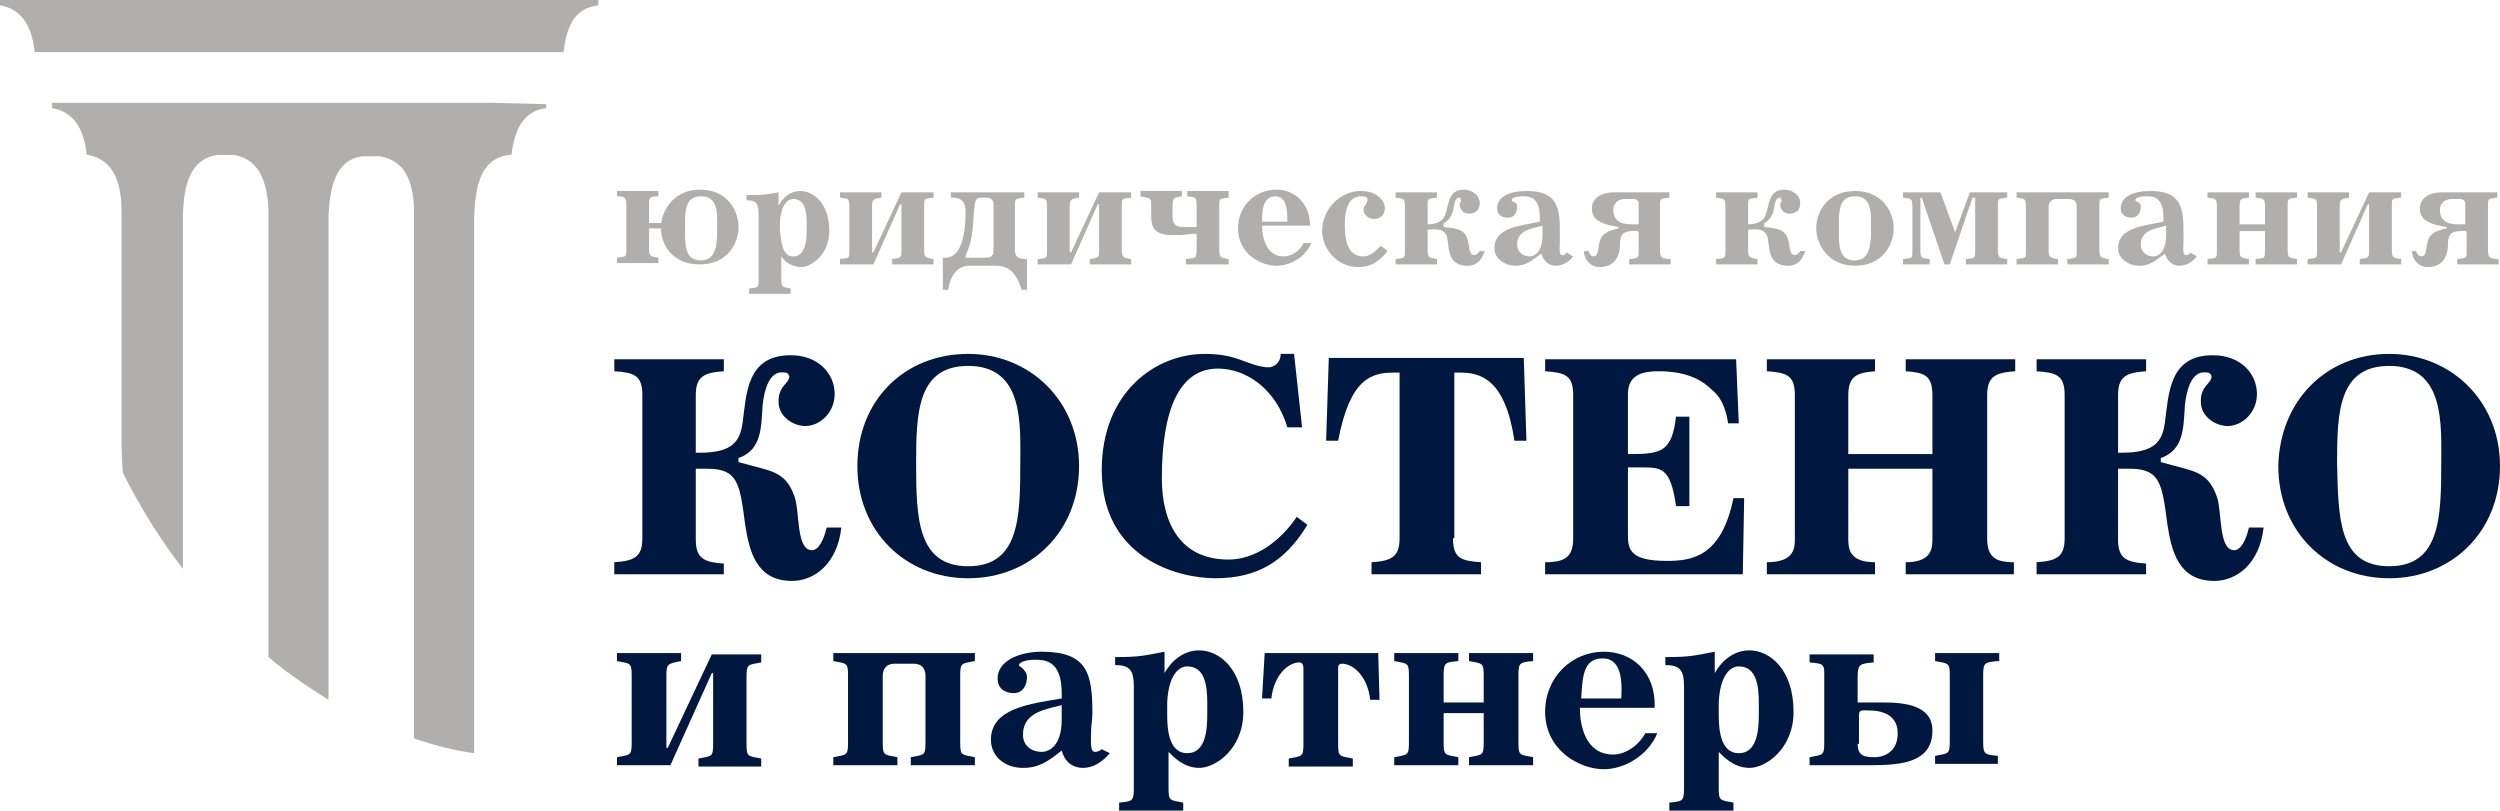 <?xml version="1.0" encoding="utf-8"?>
<!-- Generator: Adobe Illustrator 21.0.2, SVG Export Plug-In . SVG Version: 6.00 Build 0)  -->
<svg version="1.1" id="Слой_1" xmlns="http://www.w3.org/2000/svg" xmlns:xlink="http://www.w3.org/1999/xlink" x="0px" y="0px"
	 viewBox="0 0 187.2 60.7" style="enable-background:new 0 0 187.2 60.7;" xml:space="preserve">
<style type="text/css">
	.st0{fill:#00183F;}
	.st1{fill:#B1AFAD;}
</style>
<g>
	<path class="st0" d="M52.4,33.9c2.5,0,3-0.9,3.2-2.2c0.3-2.2,0.3-5.1,3.6-5.1c2.1,0,3.3,1.4,3.3,2.9c0,1.4-1.1,2.4-2.2,2.4
		c-0.9,0-2-0.7-2-1.8c0-0.2,0-0.5,0.1-0.7c0.2-0.6,0.7-0.8,0.7-1.2c0-0.1-0.1-0.3-0.3-0.3c-0.2,0-1.4-0.4-1.7,2.5
		c-0.1,1.7-0.1,3.3-1.8,3.9v0.3c2.4,0.7,3.5,0.6,4.2,2.6c0.4,1.1,0.1,4,1.3,4c0.5,0,0.9-0.8,1.1-1.7H63c-0.3,2.7-2,4-3.7,4
		c-2.7,0-3.2-2.3-3.5-4.2c-0.4-3-0.5-4.2-2.8-4.2h-0.9v5.3c0,1.4,0.6,1.7,2.1,1.8V43H46v-0.9c1.5-0.1,2.1-0.4,2.1-1.8V29.6
		c0-1.5-0.6-1.7-2.1-1.8v-0.9h8.2v0.9c-1.5,0.1-2.1,0.4-2.1,1.8v4.3H52.4L52.4,33.9z"/>
	<path class="st0" d="M72.5,26.5c4.6,0,8.3,3.5,8.3,8.4c0,4.9-3.6,8.4-8.3,8.4c-4.7,0-8.3-3.5-8.3-8.4C64.2,30,67.7,26.5,72.5,26.5
		L72.5,26.5z M72.5,42.4c3.8,0,3.9-3.6,3.9-7.7c0-2.9,0.3-7.3-3.9-7.3c-3.8,0-3.9,3.5-3.9,7.3C68.6,38.8,68.7,42.4,72.5,42.4
		L72.5,42.4z"/>
	<path class="st0" d="M96.9,26.5l0.6,5.5h-1.1c-0.9-3-3.2-4.4-5.2-4.4c-2.9,0-4.2,3.1-4.2,8.2c0,3.4,1.4,6.1,5,6.1
		c2,0,3.9-1.4,5.1-3.2l0.8,0.6c-1.7,2.8-3.8,4-6.9,4c-2.8,0-8.5-1.5-8.5-8.1c0-5.9,4.1-8.7,7.7-8.7c2.5,0,3,0.8,4.6,1
		c0.1,0,0.2,0,0.3,0c0.5-0.1,0.8-0.5,0.8-1H96.9L96.9,26.5z"/>
	<path class="st0" d="M108.8,40.3c0,1.5,0.6,1.7,2.1,1.8V43h-8.2v-0.9c1.5-0.1,2.1-0.4,2.1-1.8V27.9h-0.4c-1.7,0-3.3,0.4-4.2,5.1
		h-0.9l0.2-6.2h14.6l0.2,6.2h-0.9c-0.7-4.7-2.6-5.1-4.1-5.1h-0.4V40.3L108.8,40.3z"/>
	<path class="st0" d="M130.6,37.5l-0.1,5.5h-14.8v-0.9c1.5,0,2.1-0.4,2.1-1.8V29.6c0-1.5-0.6-1.7-2.1-1.8v-0.9H130l0.2,4.8h-0.8
		c-0.2-1.4-0.7-2.1-1.2-2.5c-0.6-0.6-1.7-1.4-4-1.4c-1.1,0-2.3,0.2-2.3,1.7V34h0.3c2.3,0,3-0.3,3.3-2.8h1v6.7h-1
		c-0.4-2.9-1.1-2.9-2.6-2.9h-1v5c0,1.1,0.1,2,2.9,2c1.9,0,4.1-0.3,5-4.7H130.6L130.6,37.5z"/>
	<path class="st0" d="M138.4,40.3c0,0.7,0,1.8,2,1.8V43h-8.1v-0.9c2.1,0,2.1-1.1,2.1-1.8V29.6c0-1.5-0.6-1.7-2.1-1.8v-0.9h8.1v0.9
		c-1.4,0.1-2,0.4-2,1.8V34h6.3v-4.4c0-1.5-0.6-1.7-2-1.8v-0.9h8.2v0.9c-1.5,0.1-2.1,0.4-2.1,1.8v10.7c0,1.4,0.6,1.8,2,1.8V43h-8.1
		v-0.9c2,0,2-1.1,2-1.8v-5.2h-6.3V40.3L138.4,40.3z"/>
	<path class="st0" d="M158.9,33.9c2.5,0,3-0.9,3.2-2.2c0.3-2.2,0.3-5.1,3.6-5.1c2.1,0,3.3,1.4,3.3,2.9c0,1.4-1.1,2.4-2.2,2.4
		c-0.9,0-2-0.7-2-1.8c0-0.2,0-0.5,0.1-0.7c0.2-0.6,0.7-0.8,0.7-1.2c0-0.1-0.1-0.3-0.3-0.3c-0.2,0-1.4-0.4-1.7,2.5
		c-0.1,1.7-0.1,3.3-1.8,3.9v0.3c2.4,0.7,3.5,0.6,4.2,2.6c0.4,1.1,0.1,4,1.3,4c0.5,0,0.9-0.8,1.1-1.7h1.1c-0.3,2.7-2,4-3.7,4
		c-2.7,0-3.2-2.3-3.5-4.2c-0.4-3-0.5-4.2-2.8-4.2h-0.9v5.3c0,1.4,0.6,1.7,2.1,1.8V43h-8.2v-0.9c1.5-0.1,2.1-0.4,2.1-1.8V29.6
		c0-1.5-0.6-1.7-2.1-1.8v-0.9h8.2v0.9c-1.5,0.1-2.1,0.4-2.1,1.8v4.3H158.9L158.9,33.9z"/>
	<path class="st0" d="M178.9,26.5c4.6,0,8.3,3.5,8.3,8.4c0,4.9-3.6,8.4-8.3,8.4c-4.7,0-8.3-3.5-8.3-8.4
		C170.7,30,174.2,26.5,178.9,26.5L178.9,26.5z M178.9,42.4c3.8,0,3.9-3.6,3.9-7.7c0-2.9,0.3-7.3-3.9-7.3c-3.8,0-3.9,3.5-3.9,7.3
		C175.1,38.8,175.1,42.4,178.9,42.4L178.9,42.4z"/>
	<path class="st0" d="M46.2,57.3v-0.6c1-0.2,1.1-0.1,1.1-1.1v-5c0-1-0.1-0.9-1.1-1.1v-0.6H51v0.6c-1,0.2-1.1,0.2-1.1,1.1V56h0.1
		l3.3-7H57v0.6c-1,0.2-1.1,0.1-1.1,1.1v5c0,1,0.1,0.9,1.1,1.1v0.6h-4.7v-0.6c1-0.2,1.1-0.1,1.1-1.1v-5.3h-0.1l-3.1,6.9H46.2
		L46.2,57.3z"/>
	<path class="st0" d="M73,48.9v0.6c-1,0.2-1.1,0.1-1.1,1.1v5c0,1,0.1,0.9,1.1,1.1v0.6h-4.8v-0.6c1-0.2,1.1-0.1,1.1-1.1v-5
		c0-0.3-0.1-0.9-0.9-0.9H67c-0.8,0-0.9,0.6-0.9,0.9v5c0,1,0.1,0.9,1.1,1.1v0.6h-4.8v-0.6c1-0.2,1.1-0.1,1.1-1.1v-5
		c0-1-0.1-0.9-1.1-1.1v-0.6H73L73,48.9z"/>
	<path class="st0" d="M83.1,56.4c-0.5,0.6-1.2,1.1-2,1.1c-0.5,0-1.3-0.2-1.6-1.3c-1,0.8-1.7,1.3-2.9,1.3c-1.4,0-2.4-0.9-2.4-2.1
		c0-2.4,3-2.7,5.3-3.1v-0.4c0-2.4-1.2-2.5-2-2.5c-0.7,0-1.2,0.2-1.2,0.4c0,0.1,0.3,0.2,0.4,0.4c0.1,0.1,0.2,0.3,0.2,0.5
		c0,0.6-0.3,1.2-1,1.2c-0.6,0-1.2-0.3-1.2-1.1c0-1.3,1.6-2,3.3-2c3.4,0,3.8,1.6,3.8,4.6c0,0.5-0.1,0.9-0.1,1.4
		c0,0.7-0.1,1.5,0.3,1.5c0.2,0,0.4-0.1,0.5-0.2L83.1,56.4L83.1,56.4z M76.6,55c0,0.9,0.7,1.3,1.4,1.3c0.6,0,1.5-0.5,1.5-2.4v-1.1
		C78.4,53.1,76.6,53.3,76.6,55L76.6,55z"/>
	<path class="st0" d="M83.7,49.2c1.5,0,2-0.1,3.5-0.4v1.6c0.5-0.9,1.4-1.7,2.6-1.7c1.5,0,3.3,1.4,3.3,4.6c0,2.8-2.1,4.2-3.3,4.2
		c-1.2,0-2-0.9-2.3-1.2V59c0,1,0.1,0.9,1.1,1.1v0.6h-4.8v-0.6c1-0.1,1.1-0.1,1.1-1.1v-7.6c0-1.2-0.3-1.6-1.4-1.6V49.2L83.7,49.2z
		 M88.9,56.4c1.4,0,1.5-1.8,1.5-2.9v-0.9c0-1.3-0.2-2.7-1.5-2.7c-0.6,0-1.4,0.6-1.5,2.7c0,0.3,0,0.7,0,1
		C87.4,54.8,87.6,56.4,88.9,56.4L88.9,56.4z"/>
	<path class="st0" d="M103.3,52.4h-0.7c-0.2-1.8-1.3-2.7-2.1-2.7c-0.3,0-0.3,0.2-0.3,0.4v5.6c0,1,0.1,0.9,1.1,1.1v0.6h-4.8v-0.6
		c1-0.2,1.1-0.1,1.1-1.1V50c0-0.2-0.1-0.4-0.3-0.4c-0.8,0-1.9,0.9-2.1,2.7h-0.7l0.2-3.4h8.5L103.3,52.4L103.3,52.4z"/>
	<path class="st0" d="M108.1,55.6c0,1,0.1,0.9,1.1,1.1v0.6h-4.8v-0.6c1-0.2,1.1-0.1,1.1-1.1v-5c0-1-0.1-0.9-1.1-1.1v-0.6h4.8v0.6
		c-1,0.1-1.1,0.1-1.1,1.1v2h3v-2c0-1-0.1-0.9-1.1-1.1v-0.6h4.8v0.6c-1,0.1-1.1,0.1-1.1,1.1v5c0,1,0.1,0.9,1.1,1.1v0.6h-4.8v-0.6
		c1-0.2,1.1-0.1,1.1-1.1v-2.2h-3V55.6L108.1,55.6z"/>
	<path class="st0" d="M124.1,54.9c-0.7,1.7-2.5,2.7-4,2.7c-1.8,0-4.4-1.4-4.4-4.3c0-2.6,2-4.5,4.4-4.5c2.1,0,3.9,1.5,3.8,4.2h-5.6
		c0,1.3,0.4,3.5,2.5,3.5c1,0,2-0.8,2.4-1.6H124.1L124.1,54.9z M121.4,52.3c0.1-1.6-0.1-3-1.4-3c-1.5,0-1.5,1.5-1.6,3H121.4
		L121.4,52.3z"/>
	<path class="st0" d="M124.9,49.2c1.5,0,2-0.1,3.5-0.4v1.6c0.5-0.9,1.4-1.7,2.6-1.7c1.5,0,3.3,1.4,3.3,4.6c0,2.8-2.1,4.2-3.3,4.2
		c-1.2,0-2-0.9-2.3-1.2V59c0,1,0.1,0.9,1.1,1.1v0.6h-4.8v-0.6c1-0.1,1.1-0.1,1.1-1.1v-7.6c0-1.2-0.3-1.6-1.4-1.6V49.2L124.9,49.2z
		 M130.2,56.4c1.4,0,1.5-1.8,1.5-2.9v-0.9c0-1.3-0.2-2.7-1.5-2.7c-0.6,0-1.4,0.6-1.5,2.7c0,0.3,0,0.7,0,1
		C128.7,54.8,128.9,56.4,130.2,56.4L130.2,56.4z"/>
	<path class="st0" d="M141,52.6c1.6,0,3.7,0.2,3.7,2.1c0,2.4-2.3,2.6-4.7,2.6h-4.5v-0.6c1-0.2,1.1-0.1,1.1-1.1v-5.3
		c0-0.7-0.4-0.6-1.1-0.7v-0.6h4.8v0.6c-1,0.1-1.2,0.1-1.2,1.1v1.9H141L141,52.6z M139.1,55.7c0,0.9,0.5,1,1.3,1
		c0.4,0,1.7-0.2,1.7-1.8c0-1.5-1.4-1.7-2.1-1.7c-0.6,0-0.8-0.1-0.8,0.4V55.7L139.1,55.7z M149.6,49.5c-1,0.1-1.1,0.1-1.1,1.1v4.9
		c0,1,0.1,1,1.1,1.1v0.6h-4.7v-0.6c1-0.2,1.1-0.1,1.1-1.1v-4.9c0-1-0.1-0.9-1.1-1.1v-0.6h4.8V49.5L149.6,49.5z"/>
	<path class="st1" d="M36.9,7.7h-29v0H3.9v0.4c1.8,0.3,2.4,1.8,2.6,3.5h0.1v0C8.7,12,9.1,14,9.1,15.9V32c0,1.1,0,2.3,0.1,3.4
		c1.3,2.6,2.8,5,4.5,7.2V15.9c0.1-2,0.5-4,2.6-4.3h1.2v0c2,0.3,2.5,2.2,2.6,4v33.6c1.4,1.2,2.9,2.2,4.5,3.2V16.1
		c0.1-2,0.5-4.2,2.6-4.4h1.2v0c2,0.3,2.5,2,2.6,3.8v39.8c1.5,0.5,3,0.9,4.5,1.1V16.2c0.1-2.1,0.4-4.3,2.6-4.6h0.2
		c0.2-1.7,0.8-3.3,2.6-3.5V7.8L36.9,7.7L36.9,7.7L36.9,7.7z M40.8,0L40.8,0L4.1,0v0H0v0.4c1.8,0.3,2.4,1.8,2.6,3.5h39.6
		c0.2-1.7,0.7-3.3,2.6-3.5V0H40.8L40.8,0z"/>
	<path class="st1" d="M49.5,16.8c0.1-1.1,1-2.6,2.9-2.6c2.1,0,2.9,1.6,2.9,2.8c0,1.3-0.9,2.8-2.9,2.8c-2,0-2.9-1.4-2.9-2.7h-0.9v1.5
		c0,0.6,0.1,0.6,0.7,0.7v0.4h-3.1v-0.4c0.7-0.1,0.7,0,0.7-0.7v-3.2c0-0.6-0.1-0.7-0.7-0.7v-0.4h3.1v0.4c-0.7,0-0.7,0.1-0.7,0.7v1.3
		H49.5L49.5,16.8z M51.3,17.1c0,1.1-0.1,2.4,1.2,2.4c1.2,0,1.2-1.4,1.2-2.4c0-1.1,0.1-2.4-1.2-2.4C51.2,14.7,51.3,16,51.3,17.1
		L51.3,17.1z"/>
	<path class="st1" d="M56,14.6c1,0,1.3,0,2.3-0.2v1c0.3-0.6,0.9-1.1,1.6-1.1c1,0,2.2,0.9,2.2,3c0,1.8-1.4,2.7-2.1,2.7
		c-0.8,0-1.3-0.5-1.5-0.8v1.7c0,0.6,0.1,0.6,0.7,0.7V22h-3.1v-0.4c0.7-0.1,0.7,0,0.7-0.7V16c0-0.8-0.2-1-0.9-1V14.6L56,14.6z
		 M59.4,19.2c0.9,0,1-1.2,1-1.9v-0.6c0-0.8-0.1-1.8-1-1.8c-0.4,0-0.9,0.4-1,1.7c0,0.2,0,0.4,0,0.6C58.5,18.2,58.6,19.2,59.4,19.2
		L59.4,19.2z"/>
	<path class="st1" d="M62.9,19.8v-0.4c0.7-0.1,0.7,0,0.7-0.7v-3.2c0-0.7-0.1-0.6-0.7-0.7v-0.4h3.1v0.4c-0.6,0.1-0.7,0.1-0.7,0.7v3.4
		h0.1l2.1-4.5h2.4v0.4c-0.7,0.1-0.7,0-0.7,0.7v3.2c0,0.6,0.1,0.6,0.7,0.7v0.4h-3.1v-0.4c0.7-0.1,0.7-0.1,0.7-0.7v-3.4h-0.1l-2,4.5
		H62.9L62.9,19.8z"/>
	<path class="st1" d="M70.6,21.6v-2.3c1.1,0.1,1.7-1,1.7-3.5c0-1-0.7-1-1-1h-0.1v-0.4h5.5v0.4c-0.7,0.1-0.7,0-0.7,0.7v3.2
		c0,0.6,0.3,0.7,0.9,0.7v2.3h-0.4c-0.5-1.7-1.4-1.8-1.9-1.8h-2.1c-0.5,0-1.3,0.4-1.5,1.8H70.6L70.6,21.6z M73.8,19.3
		c0.6,0,0.6-0.3,0.6-0.8v-3.1c0-0.6-0.3-0.6-0.7-0.6c-0.6,0-0.7-0.1-0.8,1.4c-0.1,2.3-0.5,2.5-0.6,3c0,0,0,0.1,0,0.1
		c0,0,0.1,0,0.2,0H73.8L73.8,19.3z"/>
	<path class="st1" d="M77.7,19.8v-0.4c0.7-0.1,0.7,0,0.7-0.7v-3.2c0-0.7-0.1-0.6-0.7-0.7v-0.4h3.1v0.4c-0.6,0.1-0.7,0.1-0.7,0.7v3.4
		h0.1l2.1-4.5h2.4v0.4c-0.7,0.1-0.7,0-0.7,0.7v3.2c0,0.6,0.1,0.6,0.7,0.7v0.4h-3.1v-0.4c0.7-0.1,0.7-0.1,0.7-0.7v-3.4h-0.1l-2,4.5
		H77.7L77.7,19.8z"/>
	<path class="st1" d="M92,14.8c-0.7,0.1-0.7,0-0.7,0.7v3.2c0,0.6,0.1,0.6,0.7,0.7v0.4h-3.2v-0.4c0.7-0.1,0.8,0,0.8-0.7v-1.2
		c-0.6,0-0.9,0.1-1.2,0.1c-0.3,0-0.6,0-0.9,0c-1.3-0.1-1.3-0.9-1.3-1.6v-0.9c0-0.3-0.4-0.3-0.8-0.4v-0.4h3.1v0.4
		c-0.6,0.1-0.7,0.1-0.7,0.7v0.6c0,0.5,0,1,0.8,1c0.2,0,0.3,0,0.5,0c0.2,0,0.3,0,0.5,0v-1.6c0-0.7-0.1-0.6-0.7-0.7v-0.4H92V14.8
		L92,14.8z"/>
	<path class="st1" d="M98.2,18.2c-0.5,1.1-1.6,1.7-2.6,1.7c-1.2,0-2.9-0.9-2.9-2.8c0-1.7,1.3-2.9,2.9-2.9c1.3,0,2.5,1,2.5,2.7h-3.6
		c0,0.8,0.3,2.3,1.6,2.3c0.7,0,1.3-0.5,1.5-1H98.2L98.2,18.2z M96.4,16.6c0-1-0.1-1.9-0.9-1.9c-0.9,0-1,1-1,1.9H96.4L96.4,16.6z"/>
	<path class="st1" d="M103.9,18.8c-0.7,0.9-1.4,1.2-2.2,1.2c-1.6,0-2.7-1.4-2.7-2.7c0-1.6,1.3-3,2.9-3c1.3,0,1.8,0.8,1.8,1.3
		c0,0.4-0.3,0.8-0.8,0.8c-0.4,0-0.8-0.3-0.8-0.7c0-0.1,0-0.2,0.1-0.3c0.1-0.1,0.2-0.3,0.2-0.5c0-0.1-0.2-0.2-0.3-0.2
		c-0.1,0-0.2,0-0.3,0c-1,0.1-1.1,1.4-1.1,2.1c0,1.2,0.2,2.4,1.4,2.4c0.5,0,0.9-0.4,1.3-0.8L103.9,18.8L103.9,18.8z"/>
	<path class="st1" d="M111.2,18.7c-0.1,0.4-0.4,1.2-1.3,1.2c-1.4,0-1.4-1.1-1.5-1.9c-0.1-0.8-0.6-0.9-1.5-0.8v1.5
		c0,0.6,0.1,0.6,0.7,0.7v0.4h-3.1v-0.4c0.7-0.1,0.7,0,0.7-0.7v-3.2c0-0.7-0.1-0.6-0.7-0.7v-0.4h3.1v0.4c-0.7,0.1-0.7,0-0.7,0.7v1.3
		c0.4,0,1.1-0.1,1.3-0.7c0.3-0.7,0.2-1.9,1.4-1.9c0.6,0,1.2,0.4,1.2,1c0,0.4-0.2,0.8-0.8,0.8c-0.5,0-0.7-0.4-0.7-0.7
		c0,0,0-0.1,0.1-0.2c0,0,0-0.1,0-0.1c0,0,0-0.1-0.1-0.2h-0.1c-0.3,0.1-0.3,0.6-0.4,1c-0.1,0.4-0.4,0.8-0.7,0.9V17
		c0.8,0.1,1.4,0.1,1.7,0.7c0.3,0.6,0.1,1.4,0.6,1.4c0.1,0,0.3-0.1,0.4-0.3H111.2L111.2,18.7z"/>
	<path class="st1" d="M117.8,19.2c-0.3,0.4-0.8,0.7-1.3,0.7c-0.3,0-0.8-0.1-1.1-0.9c-0.7,0.5-1.1,0.9-1.9,0.9
		c-0.9,0-1.6-0.6-1.6-1.3c0-1.6,2-1.7,3.4-2v-0.3c0-1.6-0.8-1.6-1.3-1.6c-0.5,0-0.8,0.1-0.8,0.3c0,0.1,0.2,0.1,0.3,0.2
		c0.1,0.1,0.1,0.2,0.1,0.3c0,0.4-0.2,0.8-0.7,0.8c-0.4,0-0.8-0.2-0.8-0.7c0-0.9,1-1.3,2.2-1.3c2.2,0,2.5,1.1,2.5,2.9
		c0,0.3,0,0.6,0,0.9c0,0.5-0.1,1,0.2,1c0.1,0,0.2,0,0.3-0.2L117.8,19.2L117.8,19.2z M113.6,18.3c0,0.6,0.5,0.9,0.9,0.9
		c0.4,0,1-0.3,1-1.6v-0.7C114.8,17.1,113.6,17.2,113.6,18.3L113.6,18.3z"/>
	<path class="st1" d="M118.9,18.7c0.1,0.2,0.2,0.5,0.4,0.5c0.5,0,0.3-0.9,0.6-1.4c0.2-0.4,0.8-0.6,1.3-0.7V17c-1.1-0.2-2-0.4-2-1.4
		c0-0.7,0.6-1.2,1.7-1.2h4.1v0.4c-0.7,0.1-0.7,0-0.7,0.7v3.2c0,0.7,0.2,0.6,0.6,0.7c0,0,0.1,0,0.2,0v0.4H122v-0.4
		c0.7-0.1,0.7,0,0.7-0.7v-1.2c0-0.3-0.1-0.2-0.4-0.2c-0.9,0-1,0.4-1,1.1c0,0.3-0.1,1.6-1.5,1.6c-0.8,0-1.2-0.7-1.2-1.2H118.9
		L118.9,18.7z M122.7,15.2c0-0.1-0.1-0.3-0.4-0.3h-0.6c-0.6,0-0.9,0.4-0.9,0.8c0,1.1,1,1.1,1.5,1.1h0.4V15.2L122.7,15.2z"/>
	<path class="st1" d="M135.2,18.7c-0.1,0.4-0.4,1.2-1.3,1.2c-1.4,0-1.4-1.1-1.5-1.9c-0.1-0.8-0.6-0.9-1.5-0.8v1.5
		c0,0.6,0.1,0.6,0.7,0.7v0.4h-3.1v-0.4c0.7-0.1,0.7,0,0.7-0.7v-3.2c0-0.7-0.1-0.6-0.7-0.7v-0.4h3.1v0.4c-0.7,0.1-0.7,0-0.7,0.7v1.3
		c0.4,0,1.1-0.1,1.3-0.7c0.3-0.7,0.2-1.9,1.4-1.9c0.6,0,1.2,0.4,1.2,1c0,0.4-0.2,0.8-0.8,0.8c-0.5,0-0.7-0.4-0.7-0.7
		c0,0,0-0.1,0.1-0.2c0,0,0-0.1,0-0.1c0,0,0-0.1-0.1-0.2h-0.1c-0.3,0.1-0.3,0.6-0.4,1c-0.1,0.4-0.4,0.8-0.7,0.9V17
		c0.8,0.1,1.4,0.1,1.7,0.7c0.3,0.6,0.1,1.4,0.6,1.4c0.1,0,0.3-0.1,0.4-0.3H135.2L135.2,18.7z"/>
	<path class="st1" d="M141.8,17.1c0,1.3-0.9,2.8-2.9,2.8c-2,0-2.9-1.6-2.9-2.8c0-1.3,0.9-2.8,2.9-2.8
		C140.9,14.3,141.8,15.8,141.8,17.1L141.8,17.1z M137.7,17.1c0,1.1-0.1,2.4,1.2,2.4c1.2,0,1.2-1.4,1.2-2.4c0-1.1,0.1-2.4-1.2-2.4
		C137.6,14.7,137.7,16,137.7,17.1L137.7,17.1z"/>
	<path class="st1" d="M145.6,19.8l-1.7-5h-0.1v3.9c0,0.7,0.1,0.6,0.7,0.7v0.4h-2v-0.4c0.7-0.1,0.7,0,0.7-0.7v-3.2
		c0-0.7-0.1-0.6-0.7-0.7v-0.4h2.8l1.1,3l1.1-3h2.8v0.4c-0.7,0.1-0.7,0-0.7,0.7v3.2c0,0.6,0.1,0.6,0.7,0.7v0.4h-3.1v-0.4
		c0.7-0.1,0.7,0,0.7-0.7v-3.9h-0.2l-1.7,5H145.6L145.6,19.8z"/>
	<path class="st1" d="M157.9,14.4v0.4c-0.7,0.1-0.7,0-0.7,0.7v3.2c0,0.6,0.1,0.6,0.7,0.7v0.4h-3.1v-0.4c0.7-0.1,0.7,0,0.7-0.7v-3.2
		c0-0.2,0-0.6-0.6-0.6h-0.9c-0.5,0-0.6,0.4-0.6,0.6v3.2c0,0.6,0.1,0.6,0.7,0.7v0.4h-3.1v-0.4c0.7-0.1,0.7,0,0.7-0.7v-3.2
		c0-0.7-0.1-0.6-0.7-0.7v-0.4H157.9L157.9,14.4z"/>
	<path class="st1" d="M164.5,19.2c-0.3,0.4-0.8,0.7-1.3,0.7c-0.3,0-0.8-0.1-1.1-0.9c-0.7,0.5-1.1,0.9-1.9,0.9
		c-0.9,0-1.6-0.6-1.6-1.3c0-1.6,2-1.7,3.4-2v-0.3c0-1.6-0.8-1.6-1.3-1.6c-0.5,0-0.8,0.1-0.8,0.3c0,0.1,0.2,0.1,0.3,0.2
		c0.1,0.1,0.1,0.2,0.1,0.3c0,0.4-0.2,0.8-0.7,0.8c-0.4,0-0.8-0.2-0.8-0.7c0-0.9,1-1.3,2.2-1.3c2.2,0,2.5,1.1,2.5,2.9
		c0,0.3,0,0.6,0,0.9c0,0.5-0.1,1,0.2,1c0.1,0,0.2,0,0.3-0.2L164.5,19.2L164.5,19.2z M160.3,18.3c0,0.6,0.5,0.9,0.9,0.9
		c0.4,0,1-0.3,1-1.6v-0.7C161.5,17.1,160.3,17.2,160.3,18.3L160.3,18.3z"/>
	<path class="st1" d="M167.7,18.7c0,0.6,0.1,0.6,0.7,0.7v0.4h-3.1v-0.4c0.7-0.1,0.7,0,0.7-0.7v-3.2c0-0.7-0.1-0.6-0.7-0.7v-0.4h3.1
		v0.4c-0.6,0.1-0.7,0-0.7,0.7v1.3h1.9v-1.3c0-0.7-0.1-0.6-0.7-0.7v-0.4h3.1v0.4c-0.7,0.1-0.7,0-0.7,0.7v3.2c0,0.6,0.1,0.6,0.7,0.7
		v0.4h-3.1v-0.4c0.7-0.1,0.7,0,0.7-0.7v-1.4h-1.9V18.7L167.7,18.7z"/>
	<path class="st1" d="M172.8,19.8v-0.4c0.7-0.1,0.7,0,0.7-0.7v-3.2c0-0.7-0.1-0.6-0.7-0.7v-0.4h3.1v0.4c-0.6,0.1-0.7,0.1-0.7,0.7
		v3.4h0.1l2.1-4.5h2.4v0.4c-0.7,0.1-0.7,0-0.7,0.7v3.2c0,0.6,0.1,0.6,0.7,0.7v0.4h-3.1v-0.4c0.7-0.1,0.7-0.1,0.7-0.7v-3.4h-0.1
		l-2,4.5H172.8L172.8,19.8z"/>
	<path class="st1" d="M180.9,18.7c0,0.2,0.2,0.5,0.4,0.5c0.5,0,0.3-0.9,0.6-1.4c0.2-0.4,0.8-0.6,1.3-0.7V17c-1.1-0.2-2-0.4-2-1.4
		c0-0.7,0.6-1.2,1.7-1.2h4.1v0.4c-0.7,0.1-0.7,0-0.7,0.7v3.2c0,0.7,0.2,0.6,0.6,0.7c0,0,0.1,0,0.2,0v0.4h-3.1v-0.4
		c0.7-0.1,0.7,0,0.7-0.7v-1.2c0-0.3-0.1-0.2-0.4-0.2c-0.9,0-1,0.4-1,1.1c0,0.3-0.1,1.6-1.5,1.6c-0.8,0-1.2-0.7-1.2-1.2H180.9
		L180.9,18.7z M184.6,15.2c0-0.1-0.1-0.3-0.4-0.3h-0.6c-0.6,0-0.9,0.4-0.9,0.8c0,1.1,1,1.1,1.5,1.1h0.4V15.2L184.6,15.2z"/>
</g>
</svg>
